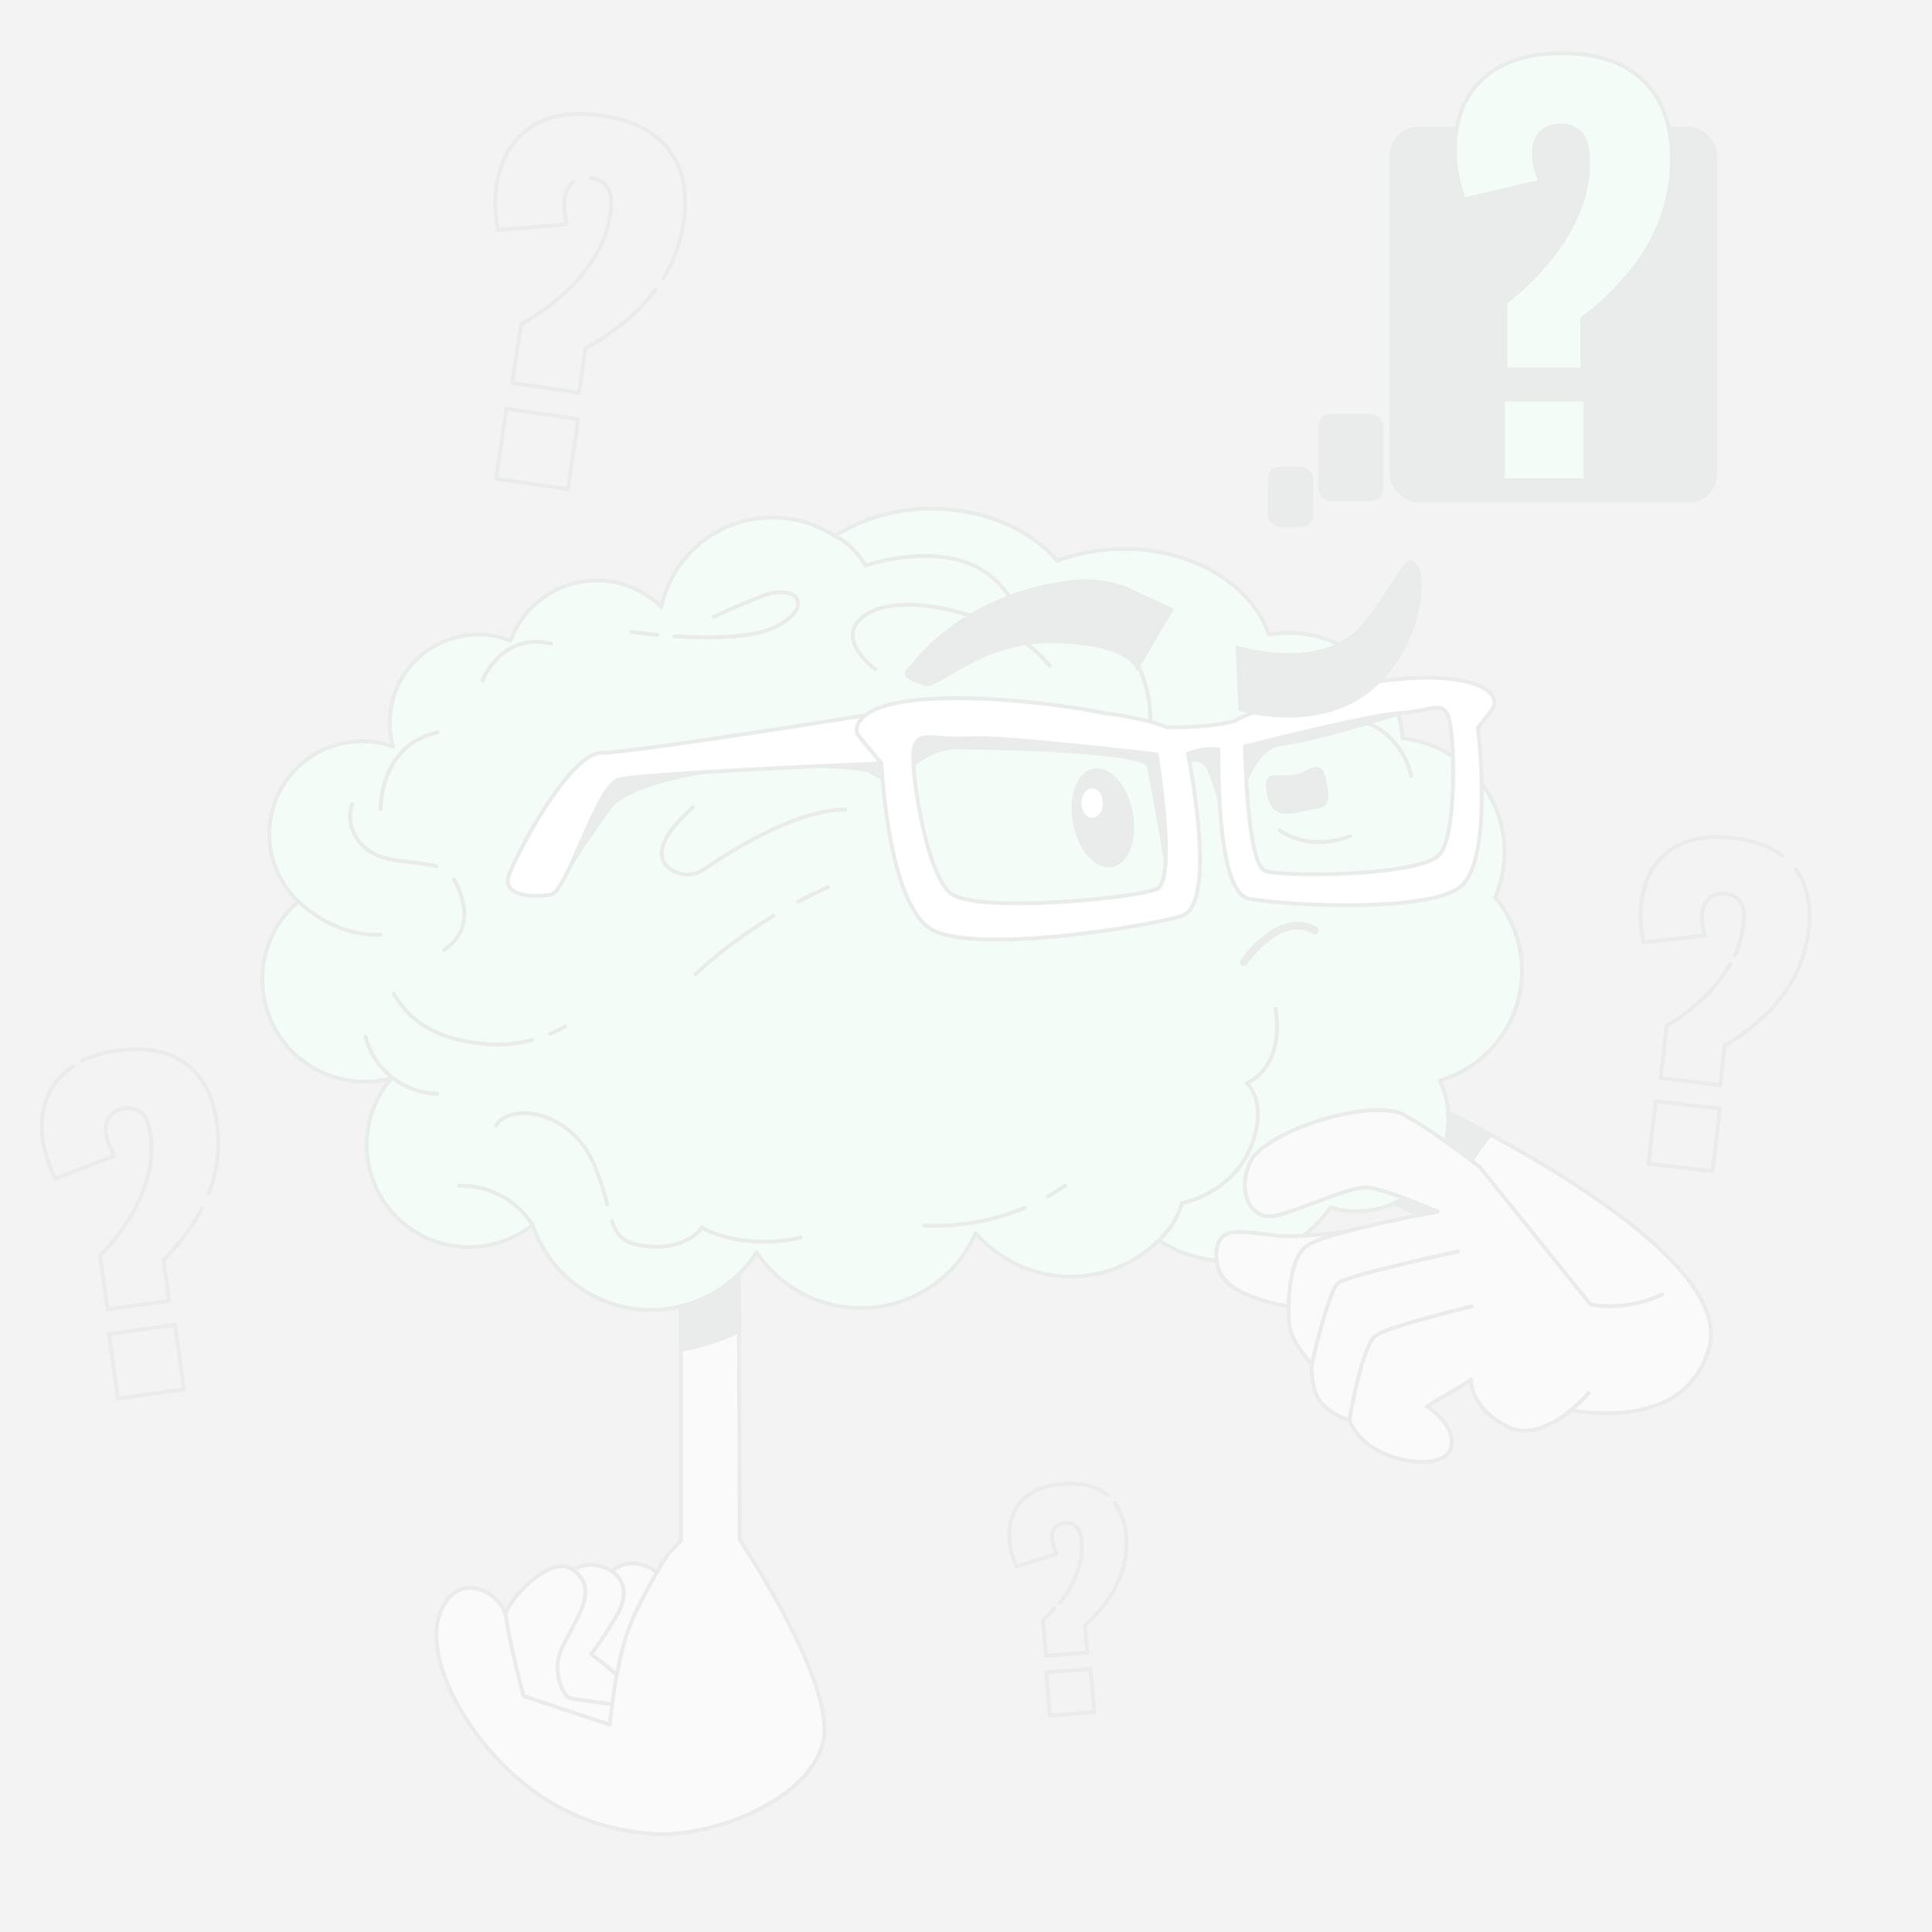<svg xmlns="http://www.w3.org/2000/svg" viewBox="0 0 500 500" opacity="0.1" color="#00CFFF"><rect x="0" y="0" width="500" height="500" fill="#808080" stroke="none"/><g id="freepik--Symbols--inject-386"><path d="M148.4,47.1a6.39,6.39,0,0,0-2.24,4.32,12.62,12.62,0,0,0-.08,3.39q.19,1.53.54,3.24l-17.75,1.46a46.89,46.89,0,0,1-.67-5.64,28.55,28.55,0,0,1,.29-5.63Q130,38,137.09,33.09t18.78-3.16q11.79,1.72,17.26,8.85t3.79,18.57a38.64,38.64,0,0,1-4.29,13c-.31.57-.64,1.14-1,1.7m-2,2.93a45.32,45.32,0,0,1-5.63,6.29,62.92,62.92,0,0,1-12.46,8.91l-1.67,11.45-17.29-2.52L134.83,84a62.49,62.49,0,0,0,10.8-7.72,44.23,44.23,0,0,0,8.22-9.72A29.5,29.5,0,0,0,158,55.19c.42-2.88.2-5-.66-6.48A5.71,5.71,0,0,0,153,46.1M128.4,123.88l2.65-18.1,18.58,2.71L147,126.6Z" style="fill:none;stroke:#263238;stroke-linecap:round;stroke-linejoin:round"></path><path d="M449,247.19a26.06,26.06,0,0,0,2.21-7.89q.47-3.86-.75-5.75a5,5,0,0,0-3.92-2.2,5.16,5.16,0,0,0-4.08,1,5.6,5.6,0,0,0-1.89,3.9,11.25,11.25,0,0,0,0,3c.14.9.33,1.85.57,2.87l-15.77,1.74a40.78,40.78,0,0,1-.73-5,25.75,25.75,0,0,1,.11-5q1.08-9.18,7.28-13.69t16.63-3.28q7.91.93,12.71,4.65m3.32,3.37q4.53,6.1,3.38,15.85a34,34,0,0,1-3.49,11.65,38.14,38.14,0,0,1-7.36,9.93,56.75,56.75,0,0,1-10.86,8.25l-1.2,10.23L429.75,279l1.58-13.47a55.11,55.11,0,0,0,9.41-7.14,39.19,39.19,0,0,0,7.08-8.86m-21.21,51.64,1.9-16.18,16.6,1.95-1.9,16.18Z" style="fill:none;stroke:#263238;stroke-linecap:round;stroke-linejoin:round"></path><path d="M21.2,274.56a31.6,31.6,0,0,1,9.31-2.66q10.86-1.51,17.51,3.36t8.12,15.41a35.39,35.39,0,0,1-.44,12.55A38.23,38.23,0,0,1,54,308.93m-1.72,3.79c-.4.79-.84,1.56-1.29,2.33a58.09,58.09,0,0,1-8.7,11.08l1.47,10.53-15.9,2.22L25.88,325a57.22,57.22,0,0,0,7.54-9.6,40.5,40.5,0,0,0,4.75-10.68,27.19,27.19,0,0,0,.75-11.12c-.37-2.65-1.13-4.49-2.26-5.54a5.2,5.2,0,0,0-4.49-1.18A5.39,5.39,0,0,0,28.35,289a5.82,5.82,0,0,0-.86,4.39,11.39,11.39,0,0,0,.8,3c.38.86.81,1.77,1.31,2.72L14.32,305a41.15,41.15,0,0,1-2-4.81,26.15,26.15,0,0,1-1.2-5q-1.32-9.45,3.68-15.57a18,18,0,0,1,4.16-3.69m11.56,86-2.32-16.66,17.08-2.38,2.32,16.65Z" style="fill:none;stroke:#263238;stroke-linecap:round;stroke-linejoin:round"></path><path d="M274.27,414.82c.41-.52.8-1.05,1.18-1.58A27.06,27.06,0,0,0,279,406.3a18.17,18.17,0,0,0,.93-7.37,6.17,6.17,0,0,0-1.29-3.78,3.49,3.49,0,0,0-3-1,3.58,3.58,0,0,0-2.62,1.23,3.91,3.91,0,0,0-.74,2.89,7.51,7.51,0,0,0,.42,2c.21.59.47,1.21.77,1.86l-10.41,3.31a26.48,26.48,0,0,1-1.17-3.28,17.09,17.09,0,0,1-.61-3.4q-.51-6.34,3-10.23t10.79-4.47q7.28-.6,11.53,2.91m1.89,2a16.11,16.11,0,0,1,2.92,8.6,23.43,23.43,0,0,1-.77,8.34,26.48,26.48,0,0,1-3.62,7.7,38.47,38.47,0,0,1-6.22,7l.58,7.07-10.68.87-.76-9.3a39.19,39.19,0,0,0,2.93-3M271.71,444l-.91-11.18,11.47-.94.91,11.18Z" style="fill:none;stroke:#263238;stroke-linecap:round;stroke-linejoin:round"></path></g><g id="freepik--Brain--inject-386"><path d="M393.88,251.24a29.46,29.46,0,0,0-6.94-19A29.58,29.58,0,0,0,363,191.09a29.56,29.56,0,0,0-34.61-26.87c-4.32-12.75-19.48-22.16-37.53-22.16a48.64,48.64,0,0,0-17.23,3.08c-6.92-8.11-18.89-13.48-32.52-13.48A46.26,46.26,0,0,0,216,138.74a29.4,29.4,0,0,0-44.86,18.35,23.74,23.74,0,0,0-39,8.74,22.85,22.85,0,0,0-30.43,27.38A24,24,0,0,0,77.24,233.3,26.46,26.46,0,0,0,101.35,279a26.45,26.45,0,0,0,36.47,38,32.42,32.42,0,0,0,58,7.09,32.42,32.42,0,0,0,56.69-5A32.4,32.4,0,0,0,299.91,321a32.41,32.41,0,0,0,44.44-8.52,23.74,23.74,0,0,0,28.29-32.84A29.59,29.59,0,0,0,393.88,251.24Z" style="fill:#92E3A9;stroke:#263238;stroke-linecap:round;stroke-linejoin:round"></path><path d="M343.33,202.47c1.36,7-.74,6.43-5,7.26s-9.09,2.76-10.45-4.27,2.94-4.17,7.21-5S342,195.44,343.33,202.47Z" style="fill:#263238"></path><path d="M331.17,214.89s7.21,5.69,18.22,1.51" style="fill:none;stroke:#263238;stroke-linecap:round;stroke-linejoin:round"></path><path d="M321.9,249s9.18-13.52,18.35-8.21" style="fill:none;stroke:#263238;stroke-linecap:round;stroke-linejoin:round;stroke-width:2px"></path><path d="M293.15,210.15c1.36,7-1,13.39-5.26,14.22s-8.83-4.2-10.19-11.23,1-13.39,5.26-14.22S291.79,203.12,293.15,210.15Z" style="fill:#263238"></path><ellipse cx="282.66" cy="207.84" rx="2.77" ry="3.8" style="fill:#fff"></ellipse><path d="M216,138.74s4.32,1.44,8,7.64c0,0,20.85-7.28,32.87,3.1,8.75,7.56,6.82,15.5,6.82,15.5A28.62,28.62,0,0,1,286,164.4c12.13,4.77,11.69,21.66,11.69,21.66" style="fill:none;stroke:#263238;stroke-linecap:round;stroke-linejoin:round"></path><path d="M299.91,321a21.74,21.74,0,0,0,6-9.67s14.26-2.48,18.6-16.74c3.12-10.24-1.86-14.26-1.86-14.26s9.92-3.72,7.44-19.23" style="fill:none;stroke:#263238;stroke-linecap:round;stroke-linejoin:round"></path><path d="M98.49,209.44s-.43-16.45,14.72-19.92" style="fill:none;stroke:#263238;stroke-linecap:round;stroke-linejoin:round"></path><path d="M124.91,176.1s4.76-12.56,17.75-9.53" style="fill:none;stroke:#263238;stroke-linecap:round;stroke-linejoin:round"></path><path d="M94.59,268.34a19.77,19.77,0,0,0,18.62,14.73" style="fill:none;stroke:#263238;stroke-linecap:round;stroke-linejoin:round"></path><path d="M157.15,311.7a63.55,63.55,0,0,0-3.66-10.88c-6.06-13.42-21.22-15.59-25.12-9.53" style="fill:none;stroke:#263238;stroke-linecap:round;stroke-linejoin:round"></path><path d="M137.82,317a21.88,21.88,0,0,0-19-10.12" style="fill:none;stroke:#263238;stroke-linecap:round;stroke-linejoin:round"></path><path d="M207.19,320.31c-15.59,3.47-25.55-2.6-25.55-2.6s-3.9,6.07-14.73,4.77c-5.53-.67-7.33-2.8-8.58-6.52" style="fill:none;stroke:#263238;stroke-linecap:round;stroke-linejoin:round"></path><path d="M117.54,227.63c3.47,6.5,4.33,13.43-2.59,18.19" style="fill:none;stroke:#263238;stroke-linecap:round;stroke-linejoin:round"></path><path d="M91.13,208.14s-2.6,6.5,3.89,11.7c4.72,3.77,12.65,2.75,18,4.4" style="fill:none;stroke:#263238;stroke-linecap:round;stroke-linejoin:round"></path><path d="M77.24,233.3s8.69,9.06,21.25,8.62" style="fill:none;stroke:#263238;stroke-linecap:round;stroke-linejoin:round"></path><path d="M174.55,164.64c8.64.57,20.14.6,26.14-2.4,10.4-5.2,5.63-11.69-3.89-7.8s-12.13,5.2-12.13,5.2" style="fill:none;stroke:#263238;stroke-linecap:round;stroke-linejoin:round"></path><path d="M163.45,163.54s2.66.38,6.62.75" style="fill:none;stroke:#263238;stroke-linecap:round;stroke-linejoin:round"></path><path d="M353.14,186.92s9.09,2.17,12.12,13.86" style="fill:none;stroke:#263238;stroke-linecap:round;stroke-linejoin:round"></path><path d="M271.18,309.65q2.26-1.29,4.49-2.86" style="fill:none;stroke:#263238;stroke-linecap:round;stroke-linejoin:round"></path><path d="M239.11,317.17a60.28,60.28,0,0,0,26.14-4.61" style="fill:none;stroke:#263238;stroke-linecap:round;stroke-linejoin:round"></path><path d="M137.7,269.14a33.93,33.93,0,0,1-11.44,1.08c-11.29-.9-19.42-4.51-24.38-13.09" style="fill:none;stroke:#263238;stroke-linecap:round;stroke-linejoin:round"></path><path d="M206.57,233.35c2.49-1.32,5.1-2.61,7.82-3.8" style="fill:none;stroke:#263238;stroke-linecap:round;stroke-linejoin:round"></path><path d="M180,252.09A130.39,130.39,0,0,1,200.19,237" style="fill:none;stroke:#263238;stroke-linecap:round;stroke-linejoin:round"></path><path d="M218.78,209.52c-12.72,0-29.63,10.69-36.43,15.38a7.69,7.69,0,0,1-8.89,0c-3.07-2.27-4.34-6.87,5.87-16" style="fill:none;stroke:#263238;stroke-linecap:round;stroke-linejoin:round"></path><path d="M146.12,265.71a28,28,0,0,1-3.78,1.86" style="fill:none;stroke:#263238;stroke-linecap:round;stroke-linejoin:round"></path><path d="M226.47,173.17s-11.74-8.58-1.81-14.45,36.57.45,47,13.54" style="fill:none;stroke:#263238;stroke-linecap:round;stroke-linejoin:round"></path><path d="M149.53,435.8s-5.21-11.23.4-19.25,9.63-13.25,16-11.64,8,6.82,4.82,12.44A114.71,114.71,0,0,1,164,427.78s11.18,7.93,10.78,11.54-7.63,8-11.24,7.63S150.33,437.81,149.53,435.8Z" style="fill:#c9c9c9;stroke:#263238;stroke-linecap:round;stroke-linejoin:round"></path><path d="M138.6,436.14s-5.21-11.24.41-19.26,9.63-13.24,16-11.64,8,6.82,4.82,12.44a113,113,0,0,1-6.82,10.43s11.18,7.93,10.78,11.54-7.63,8-11.24,7.63S139.41,438.14,138.6,436.14Z" style="fill:#c9c9c9;stroke:#263238;stroke-linecap:round;stroke-linejoin:round"></path><path d="M127.65,441s-3.82-19.2,8.36-30.47c6.13-5.66,10.9-7.24,14.51-2s-3.61,13.64-5.61,19.26,1.2,11.24,2.4,11.64,14.05,2,14.05,2,4.81,24.08-3.61,24.08S128.06,449.36,127.65,441Z" style="fill:#c9c9c9;stroke:#263238;stroke-linecap:round;stroke-linejoin:round"></path><path d="M191.17,329.75a32.28,32.28,0,0,1-14.94,8.32v60.59l-3.46,3.74a132.8,132.8,0,0,0-8.94,16.39c-4.47,9.68-6,27.55-6,27.55l-22.35-7.44s-3.72-14.16-4.46-20.11-11.18-12.67-16.39-3,2.23,26.81,14.15,39.47,26.07,18.62,41,19.37S209.23,465.88,213,451s-21.53-52.46-21.53-52.46Z" style="fill:#c9c9c9;stroke:#263238;stroke-linecap:round;stroke-linejoin:round"></path><path d="M176.23,338.07v11.28a59,59,0,0,0,15-4.86l-.06-14.74A32.28,32.28,0,0,1,176.23,338.07Z" style="fill:#263238;stroke:#263238;stroke-linecap:round;stroke-linejoin:round"></path><path d="M374.81,287.92c.05.59.08,1.19.08,1.8a23.75,23.75,0,0,1-13.84,21.58c16.1,8.75,40.81,23,42.17,28.81,2,8.63-16.25-2-16.25-2l8.63,24.38s39.11,13.2,46.73-13.72C448.34,327.51,396.83,299,374.81,287.92Z" style="fill:#c9c9c9;stroke:#263238;stroke-linecap:round;stroke-linejoin:round"></path><path d="M374.89,289.72a23.74,23.74,0,0,1-13.84,21.58c4.49,2.44,9.64,5.3,14.78,8.3-.1-1.77,0-6.73,2.77-14.17a36,36,0,0,1,7.17-11.78c-4.09-2.22-7.82-4.15-11-5.73C374.86,288.51,374.89,289.11,374.89,289.72Z" style="fill:#263238;stroke:#263238;stroke-linecap:round;stroke-linejoin:round"></path><path d="M375.06,314.86s-35.25,6.07-44.72,4.93-15.16-2.65-15.54,4.55,5.3,9.85,10.61,11.75,17.43,3.79,20.46,3.41,33.36-.76,35.63-9.86S380,313.73,375.06,314.86Z" style="fill:#c9c9c9;stroke:#263238;stroke-linecap:round;stroke-linejoin:round"></path><path d="M411.11,360.51s-11.46,13.75-21.2,8.6-9.17-12-9.17-12L369.29,364s7.44,4.58,6.3,10.31-12.61,4.59-18.91,1.15-7.45-8-7.45-8a14,14,0,0,1-6.87-4c-3.44-3.44-2.87-10.32-2.87-10.32s-5.15-5.72-5.73-9.74-.57-16.61,4-20.62,34.38-9.17,34.38-9.17-14.32-6.3-18.91-6.3-18.9,6.87-24.06,7.45S320,309,323.45,300.93,355,283.74,363.72,288.7,383,302.07,383,302.07l28.64,35.53A31,31,0,0,0,430.14,335" style="fill:#c9c9c9;stroke:#263238;stroke-linecap:round;stroke-linejoin:round"></path><path d="M339.49,353.06S343.8,334,346.34,332s31-8.12,31-8.12" style="fill:none;stroke:#263238;stroke-linecap:round;stroke-linejoin:round"></path><path d="M349.23,367.39s3.2-19.15,6.76-21.69,24.88-7.62,24.88-7.62" style="fill:none;stroke:#263238;stroke-linecap:round;stroke-linejoin:round"></path><path d="M142.54,231.51s12.25-18.67,15.28-22.56,11.22-6.47,19-8.2,21.6-3,21.6-3,23.31.43,26.34,1.72a38.58,38.58,0,0,1,6.47,3.89s6.48-9.93,16.41-9.93,48.8.86,49.66,4.75,5.18,28.93,5.18,28.93,0-28.93,2.16-29.36,6.05-3,8.21,1.29,5.61,18.14,5.61,18.14,3-23.32,12.95-24.62,30.74-7.95,30.74-7.95l-.94-3.7-39,12.32s-8.51-2.39-15-2.39-13,.43-13,.43-41.46-6.05-51.39-4.75a67.69,67.69,0,0,0-18.13,5.18s-55.71,4.75-58.3,5.18-15.54,3.46-18.13,7.78S142.54,231.51,142.54,231.51Z" style="fill:#263238;stroke:#263238;stroke-linecap:round;stroke-linejoin:round"></path><path d="M234.21,183.49s-70.28,11.35-78.57,11.35-22.26,26.63-24,31.86,6.55,5.68,10.91,4.81,11.79-27.94,17.47-29.69,68.15-4.25,68.15-4.25Z" style="fill:#fff;stroke:#263238;stroke-linecap:round;stroke-linejoin:round"></path><path d="M364.34,175.57A132.74,132.74,0,0,0,331.86,182s-7.58,1.9-12.45,4.65c-6.42,1.61-14.77,1.61-17.36,1.56-6.19-2.48-16.07-3.64-16.07-3.64s-22.6-4.68-44-3.75-20.82,8.1-20,9.25c1.17,1.56,6.15,7.5,6.15,7.5s1.61,37.16,13.39,43.2,55.14-.93,64.24-3.72c8.2-2.51,3.87-30.52,1.69-41.94a15.52,15.52,0,0,1,7.88-1.15c-.1,10.84.51,37.07,7.78,38.58,8.08,1.69,45.64,3.86,54.64-2.89s4.72-41.31,4.72-41.31l3.43-4.34C389.35,179.65,382.5,174.32,364.34,175.57Zm-65,54.52c-5.35,2.32-47.11,6.5-53.53.92s-10.71-34.37-9.1-38.08,4.82-1.4,14.45-1.86,48.18,4.18,48.18,4.18S304.72,227.76,299.36,230.09ZM372.7,221c-4.56,5.8-40.35,6-45.21,4.42s-5.28-32.25-5.28-32.25,31.75-8.1,39.93-8.62,10.53-3,12.45.3S377.26,215.25,372.7,221Z" style="fill:#fff;stroke:#263238;stroke-linecap:round;stroke-linejoin:round"></path><path d="M236.2,171.59s12.6-18,41.06-21.47a30,30,0,0,1,16.59,2.75l9.95,4.76-9.55,16.16s-.74-6.61-20.58-7.34-30.86,12.49-34.53,11S231.79,175.26,236.2,171.59Z" style="fill:#263238"></path><path d="M319.78,167s22.8,7.35,33.1-5.89,11-19.12,14-14.71,0,24.28-14,33.84-32.36,3.68-32.36,3.68Z" style="fill:#263238"></path></g><g id="freepik--speech-bubble--inject-386"><rect x="360.12" y="33.29" width="83.83" height="96.28" rx="7.03" transform="translate(804.07 162.87) rotate(180)" style="fill:#263238;stroke:#263238;stroke-linecap:round;stroke-linejoin:round"></rect><rect x="341.72" y="107.6" width="15.77" height="21.58" rx="2.64" transform="translate(699.22 236.79) rotate(180)" style="fill:#263238;stroke:#263238;stroke-linecap:round;stroke-linejoin:round"></rect><rect x="328.63" y="121.25" width="10.73" height="14.68" rx="2.64" transform="translate(667.99 257.18) rotate(180)" style="fill:#263238;stroke:#263238;stroke-linecap:round;stroke-linejoin:round"></rect><path d="M389.6,95.63V78.26a71.32,71.32,0,0,0,10.9-10.5,50,50,0,0,0,7.67-12.32A33.61,33.61,0,0,0,411,41.91c0-3.31-.6-5.72-1.82-7.2a6.46,6.46,0,0,0-5.31-2.22,6.67,6.67,0,0,0-5.05,1.89A7.24,7.24,0,0,0,397,39.63a14.39,14.39,0,0,0,.47,3.83c.32,1.13.7,2.31,1.15,3.57l-19.79,4.58a53.34,53.34,0,0,1-1.69-6.26,32.88,32.88,0,0,1-.6-6.4q0-11.84,7.2-18.51t20.67-6.66q13.59,0,20.93,7.13t7.34,20.33A43.73,43.73,0,0,1,430,56.59a49.3,49.3,0,0,1-7.87,13.73,72.12,72.12,0,0,1-12.59,12.12V95.63Zm-.68,28.67V103.44h21.41V124.3Z" style="fill:#92E3A9;stroke:#263238;stroke-linecap:round;stroke-linejoin:round"></path></g></svg>
